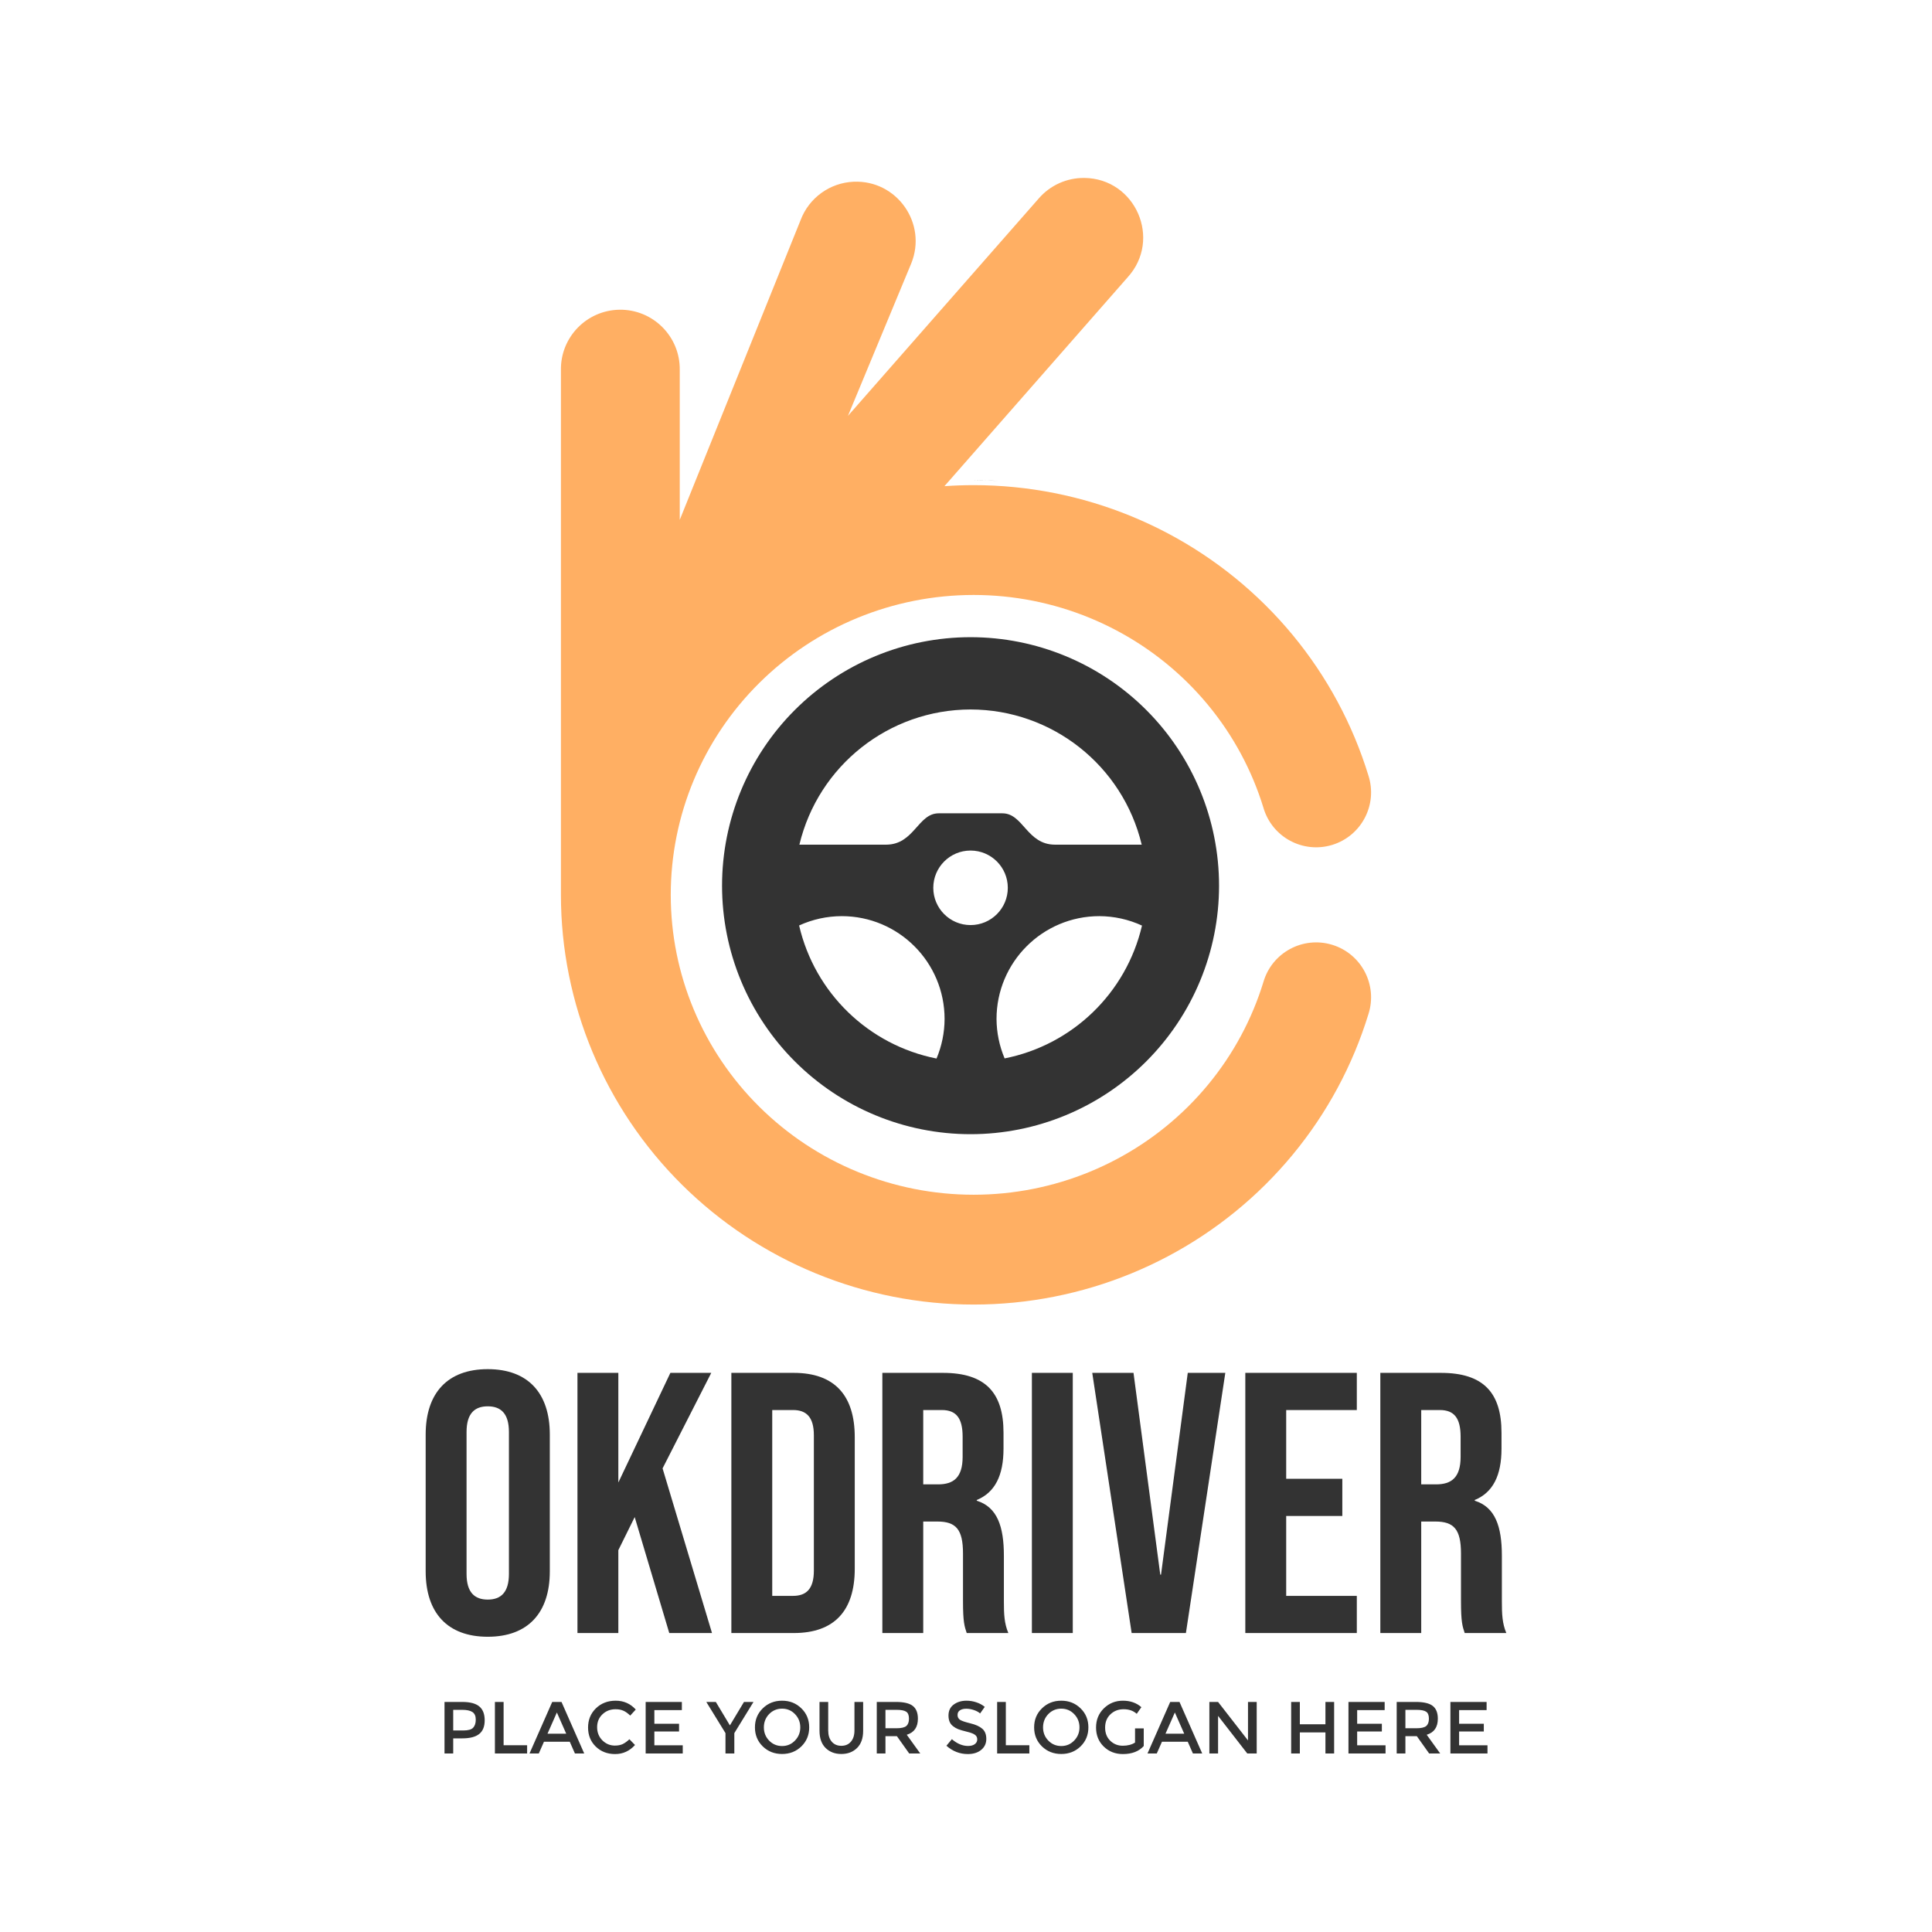 <?xml version="1.0" encoding="UTF-8"?>
<svg xmlns="http://www.w3.org/2000/svg" xmlns:xlink="http://www.w3.org/1999/xlink" width="3200" height="3200" viewBox="0 0 3200 3200">
<path fill-rule="nonzero" fill="rgb(19.994%, 19.994%, 19.994%)" fill-opacity="1" d="M 1607.531 1055.379 C 1498.371 1055.379 1393.68 1098.75 1316.5 1175.941 C 1239.309 1253.121 1195.941 1357.809 1195.941 1466.98 C 1195.941 1576.141 1239.309 1680.828 1316.5 1758.012 C 1393.68 1835.199 1498.371 1878.57 1607.531 1878.57 C 1716.699 1878.57 1821.391 1835.199 1898.57 1758.012 C 1975.762 1680.828 2019.129 1576.141 2019.129 1466.98 C 2019.129 1357.809 1975.762 1253.121 1898.57 1175.941 C 1821.391 1098.75 1716.699 1055.379 1607.531 1055.379 Z M 1607.531 1175.121 C 1742.422 1175.281 1859.629 1267.852 1891.031 1399.031 L 1747.531 1399.031 C 1700.801 1399.031 1694.898 1347.109 1660.32 1347.109 L 1554.75 1347.109 C 1520.18 1347.109 1514.27 1399.031 1467.539 1399.031 L 1324.039 1399.031 C 1355.441 1267.852 1472.648 1175.281 1607.531 1175.121 Z M 1607.531 1408.781 C 1641.621 1408.781 1669.25 1436.422 1669.25 1470.5 C 1669.25 1504.59 1641.621 1532.219 1607.531 1532.219 C 1573.449 1532.219 1545.82 1504.59 1545.82 1470.5 C 1545.82 1436.422 1573.449 1408.781 1607.531 1408.781 Z M 1394.16 1517.422 C 1488.238 1517.422 1564.52 1593.699 1564.52 1687.781 C 1564.441 1710.27 1559.91 1732.531 1551.191 1753.262 C 1438.578 1730.949 1349.512 1644.699 1323.59 1532.871 C 1345.73 1522.738 1369.801 1517.469 1394.16 1517.422 Z M 1820.91 1517.422 C 1845.289 1517.52 1869.371 1522.852 1891.512 1533.051 C 1865.461 1644.711 1776.441 1730.781 1663.961 1753.051 C 1655.238 1732.391 1650.691 1710.211 1650.559 1687.781 C 1650.559 1593.699 1726.828 1517.43 1820.91 1517.422 "/>
<path fill-rule="nonzero" fill="rgb(100%, 68.555%, 38.818%)" fill-opacity="1" d="M 1795.98 294.711 L 1795.98 294.738 C 1766.969 294.398 1739.32 306.891 1720.379 328.84 L 1404.469 688.809 L 1509.25 436.461 C 1536.301 370.051 1485.551 297.961 1413.93 301 C 1374.441 302.691 1339.801 327.789 1325.949 364.82 L 1125.879 861.02 L 1125.879 612.801 C 1126.672 557.328 1081.48 512.172 1026 513.012 C 971.68 513.828 928.297 558.5 929.07 612.801 L 929.07 1482.148 C 929.07 1662.289 1001.309 1835.102 1129.539 1962.262 C 1257.781 2089.43 1431.559 2160.75 1612.609 2160.75 C 1793.66 2160.75 1967.441 2089.43 2095.68 1962.262 C 2159.801 1898.68 2209.941 1823.691 2244.02 1742.09 C 2252.539 1721.691 2260.059 1700.871 2266.551 1679.719 C 2282.078 1631.43 2255.109 1579.77 2206.621 1564.91 C 2158.121 1550.039 2106.84 1577.711 2092.641 1626.398 C 2087.898 1641.859 2082.41 1657.07 2076.18 1671.98 C 2051.262 1731.629 2014.621 1786.48 1967.602 1833.102 C 1873.57 1926.352 1745.891 1978.852 1612.609 1978.852 C 1479.328 1978.852 1351.66 1926.352 1257.629 1833.102 C 1163.59 1739.859 1110.969 1613.719 1110.969 1482.148 C 1110.969 1350.59 1163.59 1224.449 1257.629 1131.199 C 1351.648 1037.949 1479.328 985.449 1612.609 985.449 C 1745.891 985.449 1873.57 1037.949 1967.602 1131.199 C 2014.621 1177.82 2051.262 1232.672 2076.18 1292.32 C 2082.41 1307.23 2087.898 1322.441 2092.641 1337.898 C 2106.84 1386.59 2158.121 1414.262 2206.621 1399.398 C 2255.109 1384.531 2282.078 1332.871 2266.551 1284.59 C 2260.059 1263.43 2252.539 1242.621 2244.02 1222.211 C 2209.941 1140.609 2159.801 1065.621 2095.68 1002.039 C 1967.441 874.879 1793.66 803.551 1612.609 803.551 C 1596.43 803.551 1580.309 804.129 1564.27 805.262 L 1867.57 459.488 C 1924.91 396.711 1881 295.629 1795.98 294.719 "/>
<path fill-rule="nonzero" fill="rgb(0%, 0%, 0%)" fill-opacity="1" d="M 1610.871 795.02 C 1630.77 795.129 1650.672 796.121 1670.488 797.98 C 1665.469 797.512 1660.441 797.078 1655.391 796.719 L 1654.48 796.672 C 1640.059 795.66 1625.52 795.102 1610.871 795.02 "/>
<path fill-rule="nonzero" fill="rgb(0%, 0%, 0%)" fill-opacity="1" d="M 1689.301 800.012 C 1701.031 801.461 1712.711 803.211 1724.34 805.262 C 1712.762 803.211 1701.078 801.449 1689.301 800.012 "/>
<path fill-rule="nonzero" fill="rgb(19.994%, 19.994%, 19.994%)" fill-opacity="1" d="M 807.852 2267.742 C 741.367 2267.742 705.047 2307.141 705.047 2376.09 L 705.047 2602.633 C 705.047 2671.578 741.367 2710.98 807.852 2710.98 C 874.336 2710.98 910.66 2671.578 910.66 2602.633 L 910.66 2376.09 C 910.66 2307.141 874.336 2267.742 807.852 2267.742 Z M 956.457 2273.898 L 956.457 2704.824 L 1024.172 2704.824 L 1024.172 2567.543 L 1051.262 2512.754 L 1108.512 2704.824 L 1179.301 2704.824 L 1097.43 2432.109 L 1178.07 2273.898 L 1110.359 2273.898 L 1024.172 2455.504 L 1024.172 2273.898 Z M 807.852 2329.305 C 829.398 2329.305 842.941 2341 842.941 2371.777 L 842.941 2606.941 C 842.941 2637.723 829.398 2649.418 807.852 2649.418 C 786.305 2649.418 772.766 2637.723 772.766 2606.941 L 772.766 2371.777 C 772.766 2341 786.305 2329.305 807.852 2329.305 "/>
<path fill-rule="nonzero" fill="rgb(19.994%, 19.994%, 19.994%)" fill-opacity="1" d="M 1211.359 2273.898 L 1211.359 2704.824 L 1314.781 2704.824 C 1382.5 2704.824 1415.738 2667.27 1415.738 2598.324 L 1415.738 2380.398 C 1415.738 2311.449 1382.5 2273.898 1314.781 2273.898 Z M 1461.449 2273.898 L 1461.449 2704.824 L 1529.16 2704.824 L 1529.16 2520.141 L 1552.559 2520.141 C 1583.34 2520.141 1595.031 2533.066 1595.031 2573.082 L 1595.031 2651.883 C 1595.031 2686.973 1597.488 2693.742 1601.191 2704.824 L 1670.141 2704.824 C 1663.359 2688.816 1662.75 2673.43 1662.75 2652.496 L 1662.75 2576.777 C 1662.75 2528.145 1651.672 2496.133 1617.809 2485.664 L 1617.809 2484.438 C 1647.969 2472.121 1662.129 2443.805 1662.129 2399.48 L 1662.129 2373.012 C 1662.129 2306.523 1631.969 2273.898 1561.789 2273.898 Z M 1709.129 2273.898 L 1709.129 2704.824 L 1776.852 2704.824 L 1776.852 2273.898 Z M 1809.109 2273.898 L 1874.359 2704.824 L 1964.238 2704.824 L 2029.5 2273.898 L 1967.32 2273.898 L 1923 2608.172 L 1921.77 2608.172 L 1877.441 2273.898 Z M 2062.629 2273.898 L 2062.629 2704.824 L 2247.309 2704.824 L 2247.309 2643.262 L 2130.34 2643.262 L 2130.34 2510.906 L 2223.301 2510.906 L 2223.301 2449.348 L 2130.34 2449.348 L 2130.34 2335.457 L 2247.309 2335.457 L 2247.309 2273.898 Z M 2286.262 2273.898 L 2286.262 2704.824 L 2353.98 2704.824 L 2353.98 2520.141 L 2377.371 2520.141 C 2408.148 2520.141 2419.852 2533.066 2419.852 2573.082 L 2419.852 2651.883 C 2419.852 2686.973 2422.309 2693.742 2426.012 2704.824 L 2494.949 2704.824 C 2488.18 2688.816 2487.57 2673.43 2487.57 2652.496 L 2487.57 2576.777 C 2487.57 2528.145 2476.48 2496.133 2442.629 2485.664 L 2442.629 2484.438 C 2472.789 2472.121 2486.949 2443.805 2486.949 2399.48 L 2486.949 2373.012 C 2486.949 2306.523 2456.789 2273.898 2386.609 2273.898 Z M 1279.07 2335.457 L 1313.551 2335.457 C 1335.09 2335.457 1348.02 2346.539 1348.02 2377.32 L 1348.02 2601.402 C 1348.02 2632.184 1335.09 2643.262 1313.551 2643.262 L 1279.07 2643.262 Z M 1529.16 2335.457 L 1559.941 2335.457 C 1583.949 2335.457 1594.422 2349.004 1594.422 2379.781 L 1594.422 2413.023 C 1594.422 2447.5 1579.031 2458.578 1553.789 2458.578 L 1529.16 2458.578 Z M 2353.98 2335.457 L 2384.762 2335.457 C 2408.77 2335.457 2419.23 2349.004 2419.23 2379.781 L 2419.23 2413.023 C 2419.23 2447.5 2403.84 2458.578 2378.602 2458.578 L 2353.98 2458.578 L 2353.98 2335.457 "/>
<path fill-rule="nonzero" fill="rgb(19.994%, 19.994%, 19.994%)" fill-opacity="1" d="M 1019.801 2816.883 C 1006.621 2816.883 995.66 2821.109 986.949 2829.578 C 978.32 2838.043 974.016 2848.625 974.016 2861.324 C 974.016 2874.023 978.242 2884.527 986.707 2892.828 C 995.258 2901.133 1005.961 2905.285 1018.82 2905.285 C 1031.77 2905.285 1042.762 2900.273 1051.789 2890.258 L 1042.512 2880.738 C 1038.602 2884.402 1034.859 2887.086 1031.281 2888.797 C 1027.699 2890.426 1023.422 2891.242 1018.449 2891.242 C 1010.48 2891.242 1003.559 2888.348 997.703 2882.566 C 991.922 2876.707 989.027 2869.461 989.027 2860.832 C 989.027 2852.121 991.957 2845 997.816 2839.465 C 1003.68 2833.848 1010.93 2831.039 1019.551 2831.039 C 1024.441 2831.039 1028.68 2831.812 1032.262 2833.359 C 1035.922 2834.906 1039.789 2837.637 1043.859 2841.543 L 1053.012 2831.531 C 1044.141 2821.762 1033.07 2816.883 1019.801 2816.883 Z M 1295.359 2816.883 C 1282.66 2816.883 1271.988 2821.109 1263.359 2829.578 C 1254.73 2837.961 1250.422 2848.465 1250.422 2861.082 C 1250.422 2873.617 1254.73 2884.113 1263.359 2892.578 C 1271.988 2900.965 1282.66 2905.16 1295.359 2905.16 C 1308.059 2905.16 1318.719 2900.965 1327.352 2892.578 C 1335.969 2884.113 1340.289 2873.617 1340.289 2861.082 C 1340.289 2848.465 1335.969 2837.961 1327.352 2829.578 C 1318.719 2821.109 1308.059 2816.883 1295.359 2816.883 Z M 1600.91 2816.883 C 1592.441 2816.883 1585.32 2819.035 1579.539 2823.348 C 1573.852 2827.582 1571 2833.645 1571 2841.543 C 1571 2849.438 1573.52 2855.305 1578.559 2859.129 C 1581.09 2861.164 1583.98 2862.832 1587.238 2864.133 C 1590.488 2865.355 1595.25 2866.738 1601.52 2868.281 C 1607.789 2869.746 1612.18 2871.414 1614.711 2873.289 C 1617.309 2875.078 1618.621 2877.641 1618.621 2880.98 C 1618.621 2884.234 1617.23 2886.887 1614.461 2888.922 C 1611.77 2890.875 1608.121 2891.848 1603.48 2891.848 C 1594.191 2891.848 1585.238 2888.105 1576.609 2880.613 L 1567.57 2891.48 C 1577.91 2900.68 1589.762 2905.285 1603.109 2905.285 C 1612.23 2905.285 1619.59 2902.957 1625.211 2898.316 C 1630.828 2893.676 1633.629 2887.656 1633.629 2880.246 C 1633.629 2872.758 1631.391 2867.105 1626.91 2863.277 C 1622.52 2859.453 1615.922 2856.48 1607.129 2854.363 C 1598.422 2852.246 1592.719 2850.293 1590.039 2848.504 C 1587.352 2846.629 1586.012 2843.98 1586.012 2840.562 C 1586.012 2837.059 1587.352 2834.465 1590.039 2832.754 C 1592.719 2831.047 1596.148 2830.184 1600.301 2830.184 C 1604.531 2830.184 1608.801 2830.922 1613.121 2832.387 C 1617.43 2833.852 1620.852 2835.723 1623.371 2838 L 1631.07 2827.133 C 1627.16 2823.875 1622.531 2821.355 1617.148 2819.566 C 1611.781 2817.773 1606.359 2816.883 1600.91 2816.883 Z M 1757.781 2816.883 C 1745.078 2816.883 1734.422 2821.109 1725.789 2829.578 C 1717.16 2837.961 1712.852 2848.465 1712.852 2861.082 C 1712.852 2873.617 1717.16 2884.113 1725.789 2892.578 C 1734.422 2900.965 1745.078 2905.16 1757.781 2905.16 C 1770.48 2905.16 1781.148 2900.965 1789.781 2892.578 C 1798.41 2884.113 1802.711 2873.617 1802.711 2861.082 C 1802.711 2848.465 1798.41 2837.961 1789.781 2829.578 C 1781.148 2821.109 1770.48 2816.883 1757.781 2816.883 Z M 1859.84 2816.883 C 1847.551 2816.883 1837.051 2821.109 1828.34 2829.578 C 1819.711 2838.043 1815.398 2848.625 1815.398 2861.324 C 1815.398 2874.023 1819.629 2884.527 1828.102 2892.828 C 1836.641 2901.133 1847.23 2905.285 1859.84 2905.285 C 1874.82 2905.285 1886.34 2900.848 1894.398 2891.973 L 1894.398 2862.785 L 1879.988 2862.785 L 1879.988 2886.234 C 1874.539 2889.734 1867.75 2891.48 1859.602 2891.48 C 1851.551 2891.48 1844.672 2888.754 1838.969 2883.301 C 1833.27 2877.766 1830.422 2870.484 1830.422 2861.449 C 1830.422 2852.332 1833.352 2845 1839.211 2839.465 C 1845.07 2833.848 1852.309 2831.039 1860.941 2831.039 C 1865.422 2831.039 1869.328 2831.613 1872.672 2832.754 C 1876.078 2833.812 1879.461 2835.758 1882.801 2838.605 L 1890.488 2827.621 C 1882.352 2820.461 1872.141 2816.883 1859.84 2816.883 Z M 736.25 2818.949 L 736.25 2904.305 L 750.66 2904.305 L 750.66 2879.277 L 765.801 2879.277 C 778.34 2879.277 787.617 2876.867 793.641 2872.066 C 799.746 2867.262 802.797 2859.695 802.797 2849.359 C 802.797 2839.02 799.824 2831.367 793.883 2826.398 C 787.938 2821.434 778.496 2818.949 765.555 2818.949 Z M 819.719 2818.949 L 819.719 2904.305 L 873.074 2904.305 L 873.074 2890.625 L 834.129 2890.625 L 834.129 2818.949 Z M 914.648 2818.949 L 877.039 2904.305 L 892.422 2904.305 L 900.973 2884.887 L 943.711 2884.887 L 952.258 2904.305 L 967.641 2904.305 L 930.031 2818.949 Z M 1069.422 2818.949 L 1069.422 2904.305 L 1130.84 2904.305 L 1130.84 2890.75 L 1083.828 2890.75 L 1083.828 2867.918 L 1124.73 2867.918 L 1124.73 2855.098 L 1083.828 2855.098 L 1083.828 2832.504 L 1129.371 2832.504 L 1129.371 2818.949 Z M 1169.871 2818.949 L 1201.629 2870.602 L 1201.629 2904.305 L 1216.281 2904.305 L 1216.281 2870.602 L 1248.031 2818.949 L 1232.281 2818.949 L 1208.949 2857.781 L 1185.629 2818.949 Z M 1357.371 2818.949 L 1357.371 2866.82 C 1357.371 2879.113 1360.75 2888.59 1367.512 2895.266 C 1374.262 2901.859 1382.93 2905.16 1393.512 2905.16 C 1404.102 2905.16 1412.762 2901.859 1419.512 2895.266 C 1426.27 2888.59 1429.648 2879.113 1429.648 2866.82 L 1429.648 2818.949 L 1415.238 2818.949 L 1415.238 2866.203 C 1415.238 2874.02 1413.289 2880.203 1409.391 2884.762 C 1405.48 2889.32 1400.191 2891.605 1393.512 2891.605 C 1386.84 2891.605 1381.539 2889.32 1377.629 2884.762 C 1373.719 2880.203 1371.781 2874.02 1371.781 2866.203 L 1371.781 2818.949 Z M 1452.199 2818.949 L 1452.199 2904.305 L 1466.602 2904.305 L 1466.602 2875.609 L 1485.531 2875.609 L 1505.91 2904.305 L 1524.23 2904.305 L 1501.879 2873.289 C 1514.18 2869.625 1520.328 2860.758 1520.328 2846.672 C 1520.328 2836.984 1517.52 2829.941 1511.898 2825.543 C 1506.289 2821.148 1496.969 2818.949 1483.941 2818.949 Z M 1651.57 2818.949 L 1651.57 2904.305 L 1704.922 2904.305 L 1704.922 2890.625 L 1665.98 2890.625 L 1665.98 2818.949 Z M 1938.238 2818.949 L 1900.629 2904.305 L 1916.012 2904.305 L 1924.559 2884.887 L 1967.301 2884.887 L 1975.852 2904.305 L 1991.23 2904.305 L 1953.621 2818.949 Z M 2003.102 2818.949 L 2003.102 2904.305 L 2017.512 2904.305 L 2017.512 2842.031 L 2065.859 2904.305 L 2081.488 2904.305 L 2081.488 2818.949 L 2067.078 2818.949 L 2067.078 2882.691 L 2017.512 2818.949 Z M 2138.559 2818.949 L 2138.559 2904.305 L 2152.961 2904.305 L 2152.961 2869.379 L 2195.34 2869.379 L 2195.34 2904.305 L 2209.75 2904.305 L 2209.75 2818.949 L 2195.34 2818.949 L 2195.34 2855.953 L 2152.961 2855.953 L 2152.961 2818.949 Z M 2233.48 2818.949 L 2233.48 2904.305 L 2294.898 2904.305 L 2294.898 2890.75 L 2247.891 2890.75 L 2247.891 2867.918 L 2288.789 2867.918 L 2288.789 2855.098 L 2247.891 2855.098 L 2247.891 2832.504 L 2293.441 2832.504 L 2293.441 2818.949 Z M 2313.371 2818.949 L 2313.371 2904.305 L 2327.781 2904.305 L 2327.781 2875.609 L 2346.711 2875.609 L 2367.102 2904.305 L 2385.41 2904.305 L 2363.07 2873.289 C 2375.359 2869.625 2381.512 2860.758 2381.512 2846.672 C 2381.512 2836.984 2378.699 2829.941 2373.078 2825.543 C 2367.461 2821.148 2358.141 2818.949 2345.121 2818.949 Z M 2402.328 2818.949 L 2402.328 2904.305 L 2463.75 2904.305 L 2463.75 2890.75 L 2416.738 2890.75 L 2416.738 2867.918 L 2457.648 2867.918 L 2457.648 2855.098 L 2416.738 2855.098 L 2416.738 2832.504 L 2462.289 2832.504 L 2462.289 2818.949 Z M 1295.359 2830.066 C 1303.82 2830.066 1310.949 2833.074 1316.73 2839.098 C 1322.59 2845.121 1325.512 2852.453 1325.512 2861.082 C 1325.512 2869.629 1322.59 2876.91 1316.73 2882.934 C 1310.949 2888.957 1303.82 2891.973 1295.359 2891.973 C 1286.891 2891.973 1279.719 2888.957 1273.859 2882.934 C 1268.078 2876.91 1265.199 2869.629 1265.199 2861.082 C 1265.199 2852.453 1268.078 2845.121 1273.859 2839.098 C 1279.719 2833.074 1286.891 2830.066 1295.359 2830.066 Z M 1757.781 2830.066 C 1766.238 2830.066 1773.371 2833.074 1779.148 2839.098 C 1785.012 2845.121 1787.949 2852.453 1787.949 2861.082 C 1787.949 2869.629 1785.012 2876.91 1779.148 2882.934 C 1773.371 2888.957 1766.238 2891.973 1757.781 2891.973 C 1749.309 2891.973 1742.16 2888.957 1736.289 2882.934 C 1730.512 2876.91 1727.621 2869.629 1727.621 2861.082 C 1727.621 2852.453 1730.512 2845.121 1736.289 2839.098 C 1742.16 2833.074 1749.309 2830.066 1757.781 2830.066 Z M 750.66 2832.012 L 765.312 2832.012 C 773.129 2832.012 778.859 2833.238 782.52 2835.68 C 786.188 2838.121 788.02 2842.316 788.02 2848.262 C 788.02 2854.121 786.562 2858.598 783.633 2861.688 C 780.781 2864.703 775.359 2866.203 767.379 2866.203 L 750.66 2866.203 Z M 1466.602 2832.012 L 1484.91 2832.012 C 1492.641 2832.012 1498.02 2833.074 1501.039 2835.188 C 1504.051 2837.223 1505.551 2841.055 1505.551 2846.672 C 1505.551 2852.211 1504.078 2856.238 1501.148 2858.762 C 1498.219 2861.285 1492.691 2862.547 1484.551 2862.547 L 1466.602 2862.547 Z M 2327.781 2832.012 L 2346.09 2832.012 C 2353.82 2832.012 2359.199 2833.074 2362.219 2835.188 C 2365.23 2837.223 2366.73 2841.055 2366.73 2846.672 C 2366.73 2852.211 2365.27 2856.238 2362.34 2858.762 C 2359.41 2861.285 2353.871 2862.547 2345.73 2862.547 L 2327.781 2862.547 Z M 922.344 2836.41 L 937.848 2871.574 L 906.832 2871.574 Z M 1945.93 2836.41 L 1961.441 2871.574 L 1930.422 2871.574 L 1945.93 2836.41 "/>
</svg>
